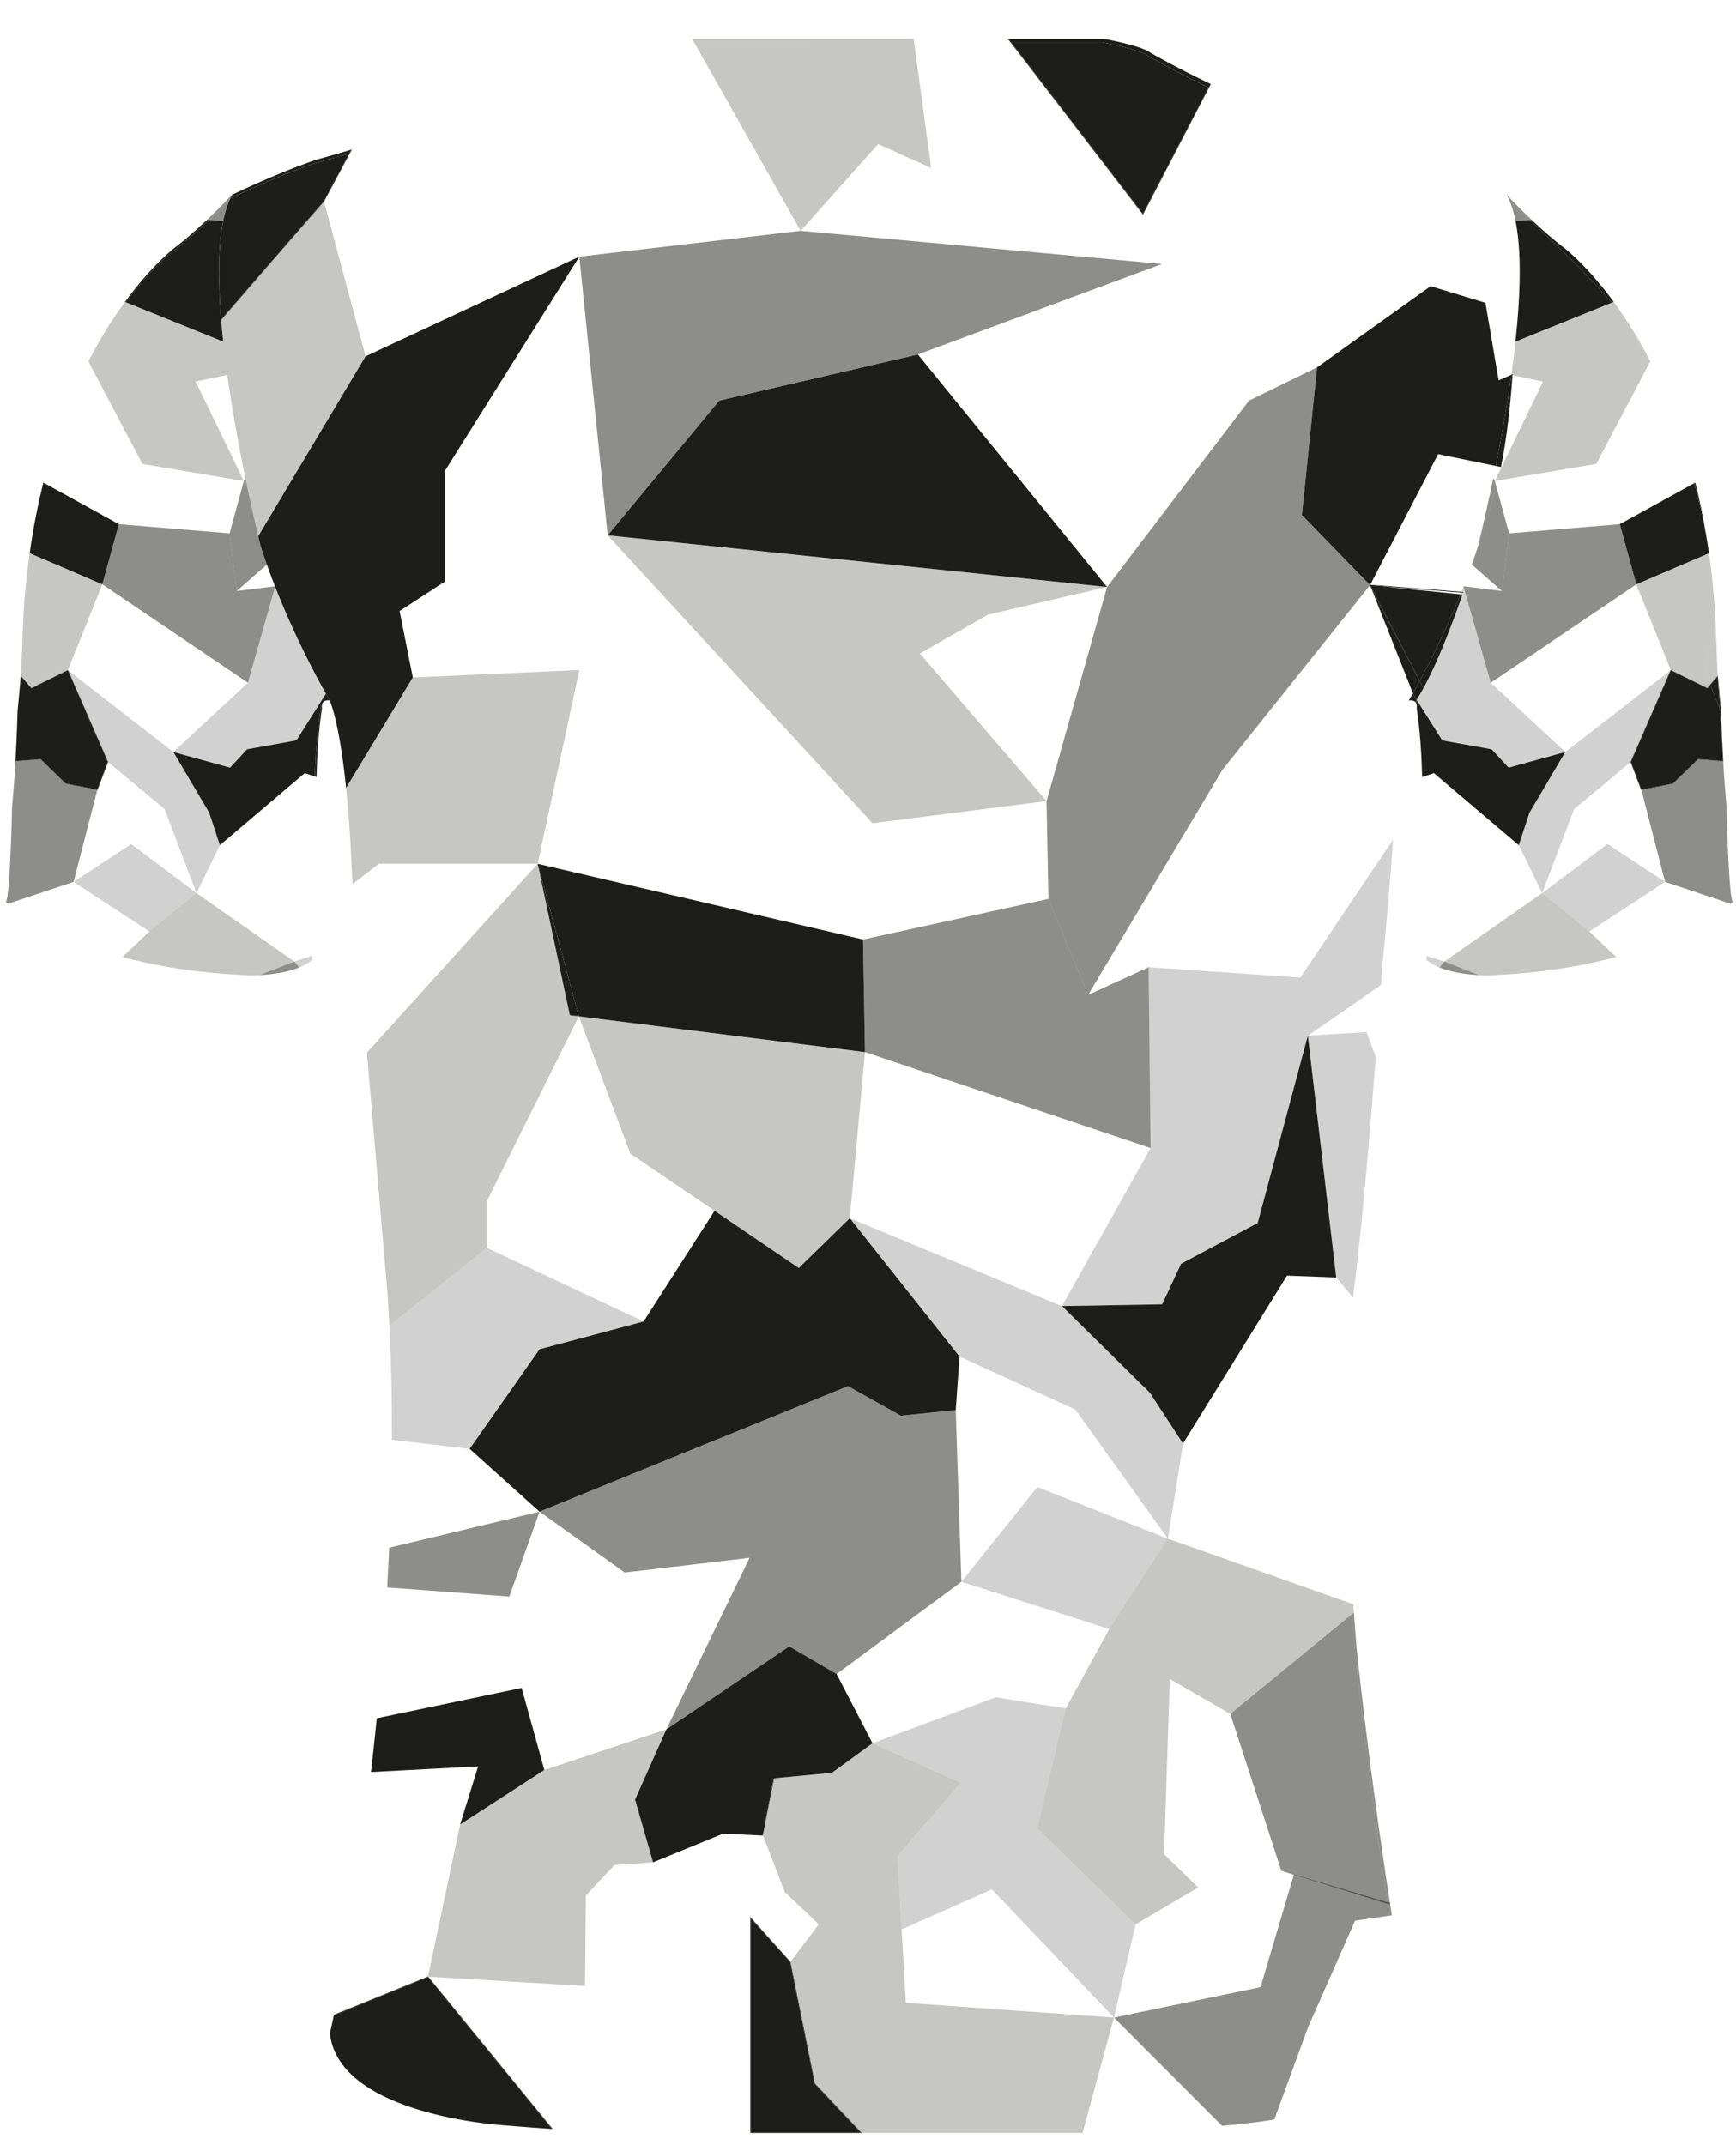 <svg xmlns="http://www.w3.org/2000/svg" width="273.844" height="338.293" viewBox="308.915 312.57 273.844 338.293"><path fill="none" d="M576.181 388.763l.158-.087c-1.917-7.664-4.454-13.989-7.099-19.113l-.197.374c3.258 6.447 5.545 12.874 7.138 18.826zM525.741 478.71l.193.513c.358-4.721.643-8.731.822-11.338l-.249.175a1519.27 1519.27 0 01-.766 10.65zM547.815 344.566l-.016-.333c-.223-.129-.449-.255-.676-.383.19.198.418.436.692.716zM403.297 320.323s3.564-.864 7.035-1.064h8.079l-.322-.57h-7.482c-3.471.2-7.034 1.064-7.034 1.064-12.212 7.723-30.229 13.702-39.143 16.388l-.311.581c8.9-2.681 26.95-8.666 39.178-16.399zM468.327 319.259l-.438-.571h-10.68v.571zM322.855 369.563a75.598 75.598 0 00-.903 1.802c.302-.612.605-1.208.911-1.787l-.008-.015zM522.473 334.653s14.24 3.989 24.717 9.96c-.131-.34-.272-.661-.423-.965-10.398-5.753-24.019-9.566-24.019-9.566-7.834-1.589-16.464-5.208-22.834-8.25l-.292.562c6.372 3.044 15.01 6.668 22.851 8.259zM522.068 565.441l.319.113c-1.382-21.62-.263-43.726.001-48.336l-.225-.267c-.057.91-1.547 24.874-.095 48.49zM533.208 445.14a116.034 116.034 0 01-.138 3.014c.183 1.874.369 3.94.515 5.6a285.397 285.397 0 00-.329-4.751c-.014-1.354-.03-2.63-.048-3.863zM528.469 614.605l-.354.051a921.851 921.851 0 002.442 14.961s1.449 3.67.863 5.213c0 0-.112.53-.479 1.352.589-1.14.755-1.922.755-1.922.586-1.543-.864-5.214-.864-5.214a914.985 914.985 0 01-2.363-14.441zM358.583 435.021a161.84 161.84 0 00.167 13.703 697.329 697.329 0 00-.787 8.775c-.17 2.956-.169 4.842-.139 5.91l.293-.093c-.043-.93-.078-2.927.12-6.388 0 0 .401-4.828.787-8.776 0 0-.379-6.013-.186-13.046l-.255-.085zM529.014 435.627s-.216 4.03-.613 9.748l.262-.391c.406-5.812.627-9.928.627-9.928.688-6.314 2.181-10.185 2.757-11.494-.014.021-.026.044-.04.064-.001.001-2.13 4.089-2.993 12.001zM534.005 462.404c-.006.377-.017.679-.027.913l.058.019-.031-.932zM532.416 422.963l-.005.009.062.098.004-.01z"/><path opacity=".5" fill="#1D1D1B" d="M522.643 573.021s1.582 16.18 5.143 39.503l.38.112c-3.633-23.688-5.247-40.187-5.247-40.187-.17-1.847-.315-3.712-.443-5.583l-.298.244c.133 1.982.285 3.957.465 5.911zM528.115 614.656l.354-.051-.259-1.68-.381-.119.286 1.85z"/><path opacity=".5" fill="#1D1D1B" d="M527.829 612.807l.381.119-.045-.289-.38-.112.044.282z"/><path opacity=".5" fill="#1D1D1B" d="M527.829 612.807l.381.119-.045-.289-.38-.112.044.282z"/><path opacity=".25" fill="#1D1D1B" d="M436.869 319.259v-.571h-18.78l.322.571zM522.177 567.111l.298-.244c-.03-.438-.06-.875-.088-1.313l-.319-.113c.034.557.072 1.114.109 1.67z"/><path opacity=".2" fill="#1D1D1B" d="M522.166 516.904l-.003.048.225.267c.032-.57.053-.886.053-.886 1.331-10.151 2.63-25.714 3.494-37.11l-.193-.513c-.863 11.476-2.203 27.721-3.576 38.194zM526.699 465.229s-.068 1.044-.191 2.831l.249-.175c.141-2.04.218-3.227.218-3.227.717-6.676 1.291-13.986 1.688-19.674l-.262.391c-.398 5.712-.976 13.108-1.702 19.854z"/><path fill="#1D1D1B" d="M482.739 319.259s5.969 1.064 7.42 2.221c0 0 3.819 2.213 9.39 4.878l.292-.562c-5.58-2.669-9.407-4.886-9.407-4.886-1.45-1.157-7.42-2.221-7.42-2.221h-15.03l.439.57h14.316z"/><path d="M468.388 319.259l-.439-.571h-.06l.438.571zM499.622 326.394l.292-.562-.027-.013-.292.562.027.013zM468.422 319.259l-.439-.571h-.034l.439.571zM499.595 326.381l.292-.562-.047-.023-.292.562.047.023z"/><path fill="#1D1D1B" d="M345.252 343.862s7.127-3.471 13.498-5.599c0 0 2.017-.533 5.272-1.513l.312-.581c-3.278.986-5.31 1.523-5.31 1.523-6.371 2.128-13.497 5.599-13.497 5.599a9.153 9.153 0 00-.277.542l.002-.002v.031z"/><path d="M364.119 336.721l.311-.581-.057.017-.311.581.057-.017z"/><path d="M364.063 336.738l.311-.581-.039.012-.312.581.04-.012z"/><path opacity=".5" fill="#1D1D1B" d="M345.22 343.866c.098-.209.2-.412.308-.605 0 0-1.659 1.798-3.966 3.981l.301.021a91.916 91.916 0 003.357-3.397z"/><path opacity=".25" fill="#1D1D1B" d="M328.741 360.227l-.116-.047c-1.844 2.513-3.833 5.629-5.771 9.384l.008.015c1.988-3.777 4.017-6.869 5.879-9.352z"/><path opacity=".2" fill="#1D1D1B" d="M357.858 464.182c.101-.073.208-.141.303-.218 0 0-.022-.204-.043-.646l-.293.093c.009.334.022.59.033.771z"/><path fill="#1D1D1B" d="M336.198 352.207c2.022-1.546 4.044-3.383 5.665-4.944l-.301-.021c-1.512 1.431-3.299 3.026-5.089 4.395 0 0-3.51 2.626-7.848 8.542l.116.047c4.156-5.542 7.457-8.019 7.457-8.019zM359.428 424.814c-.488 3.237-.735 6.82-.845 10.207l.256.086c.099-3.576.344-7.416.864-10.863 0 0-.038-.197-.012-.433-.383.355-.263 1.003-.263 1.003z"/><path opacity=".5" fill="#1D1D1B" d="M546.568 343.261c.069.124.134.257.199.388.12.066.237.135.356.201-.35-.368-.555-.589-.555-.589zM550.229 347.264l.305-.021a99.423 99.423 0 01-2.719-2.676l.022.518c.831.747 1.624 1.471 2.392 2.179z"/><path opacity=".5" fill="#1D1D1B" d="M547.51 344.794v-.007l.327.296-.022-.518a93.58 93.58 0 01-.691-.716c-.119-.066-.236-.135-.356-.201.15.304.292.625.423.965.105.061.214.12.319.181zM582.247 454.802a1.082 1.082 0 01-.119-.316c-.05.203-.115.396-.188.584.206-.173.307-.268.307-.268zM581.279 439.945a19.11 19.11 0 01-.004-.184l-.04-.436.044.62z"/><path opacity=".25" fill="#1D1D1B" d="M564.137 361.416a87.052 87.052 0 014.906 8.521l.197-.374c-1.938-3.755-3.927-6.871-5.77-9.384l-.298.12c.639.723.965 1.117.965 1.117zM579.867 419.164l.021-.025-.063-.695-.047-1.243c-.008.218-.015.333-.015.333l.104 1.63z"/><path opacity=".2" fill="#1D1D1B" d="M533.978 463.317c-.021.442-.043.646-.043.646.038.031.083.058.122.088l-.021-.716-.058-.018zM532.416 422.963l.061.097c.047-.138.091-.283.139-.419-.067.113-.133.213-.2.322z"/><path fill="#1D1D1B" d="M563.173 360.299l.298-.12c-4.339-5.917-7.849-8.542-7.849-8.542-1.79-1.368-3.577-2.963-5.089-4.395l-.305.021c6.855 6.326 11.159 11.01 12.945 13.036zM578.257 398.23a107 107 0 00-1.918-9.555l-.158.087a107.99 107.99 0 012.076 9.468zM580.201 424.296c.15 2.276.304 4.549.456 6.765-.184-3.594-.246-6.246-.246-6.246l-.21-.519z"/><path fill="#1D1D1B" d="M580.201 424.296l.21.519-.517-5.618-.023.027c.107 1.676.217 3.375.33 5.072z"/><path d="M579.87 419.207l.022-.027-.004-.041-.021.025.003.043zM579.871 419.224l.024-.028-.001-.011-.024.026z"/><path d="M579.87 419.211l.024-.026-.001-.005-.023.027z"/><path fill="#1D1D1B" d="M532.473 423.07l-.062-.099-.206.333a.764.764 0 01.121.21c.049-.148.097-.298.147-.444z"/><path fill="none" d="M346.268 405.764l6.023-.735a113.37 113.37 0 01-1.282-3.429l-4.741 4.164zM325.058 404.715l-11.458-4.903-.001.006zM578.496 399.818l-.001-.006-11.458 4.903zM355.693 429.288l-7.806 1.403-2.684 2.915-8.934-2.463-.007.005.005.009 8.936 2.465 2.684-2.899 7.79-1.405 4.649-7.364-.005-.01zM544.07 420.233l11.757 10.909.013-.004-.006.01.006.006 16.587-12.867.025-.059.03.015h.001l-5.445-13.528-22.968 15.518zM360.042 344.341l-.017.019 6.557 24.399 33.721-15.718 34.907-4.072-16.799-29.709h-8.079c-3.471.2-7.035 1.064-7.035 1.064-12.229 7.733-30.278 13.718-39.178 16.398l-4.077 7.619zM336.604 465.251l.036.006-.028-.028-.008.022zM324.302 437.14l-.041-.008-3.738 14.508 9.086-5.97 10.304 7.743-5.028-13.25-8.923-7.418c-.555 1.46-1.106 2.935-1.66 4.395zM547.983 347.422c-.023-.118-.049-.231-.074-.347.133 4.248.28 12.73-.219 21.758.099-.799.191-1.597.277-2.392.775-7.185 1.005-14.113.016-19.019zM332.478 459.46l-11.955-7.82-10.342 3.45c1.362 1.137 7.025 5.414 18.057 8.387l4.24-4.017z"/><path fill="none" d="M355.338 464.195l2.486-.785c-.03-1.068-.031-2.954.139-5.91 0 0 .4-4.828.787-8.775 0 0-.403-6.392-.167-13.703l-1.595-.535-13.39 11.368-.003-.01-3.684 7.568 15.427 10.782zM566.134 432.745l-8.923 7.418-5.028 13.25 10.304-7.743 9.086 5.97-3.738-14.508-.041.008c-.554-1.46-1.106-2.935-1.66-4.395zM344.776 371.692l-5.002 1.047 7.604 15.688.255-.391c-.967-4.696-2.04-10.462-2.857-16.344zM348.026 420.233l-22.968-15.519-5.445 13.528h.001l.03-.015.025.059 16.587 12.867.006-.006-.006-.01.013.004 11.757-10.908zM368.665 448.785l-4.109 3.186c.702 8.413 1.488 17.72 2.241 26.6l26.935-29.785h-25.067zM545.196 388.346l-.253.906 2.026 7.427 17.462-1.45 11.75-6.466c-1.593-5.952-3.88-12.378-7.138-18.826l-8.33 15.79-15.517 2.619zM451.145 616.829l-.679-11.569 1.342 23.138 32.825 2.33-19.251-20.223z"/><path fill="none" d="M559.617 459.46l4.24 4.017c11.031-2.973 16.694-7.25 18.057-8.387l-10.342-3.45-11.955 7.82zM408.355 494.491l-8.129-21.642-14.547 29.2v7.281l24.758 11.631 11.195-17.456zM446.548 587.475l19.436-7.25 11.045 1.758 6.864-12.525-23.323-7.45-19.683 14.546z"/><path fill="none" d="M511.936 513.727l-16.405 26.472.008.013-2.391 14.994-14.623-20.377-18.248-8.33-.602 8.438.895 27.072 11.985-14.947 20.577 8.145 28.936 10.236c-1.451-23.616.038-47.58.096-48.489l-2.469-2.933-7.759-.294zM524.461 475.317l1.28 3.393c.339-4.503.603-8.253.767-10.65-5.56 3.909-11.287 7.828-11.287 7.828l9.24-.571zM442.969 504.672l33.457 13.867.006-.01-.006-.006h.009l13.982-24.912-45.057-15.132zM400.224 472.841l.002.008 45.134 5.63zM474.298 454.323l-.293-15.426-27.457 3.487-41.772-45.397-4.473-43.946-21.195 33.766v17.461l-7.158 4.658 2.083 10.474 26.27-1.171-6.571 30.556 51.319 11.94zM431.029 593.003l9.102-.87-9.101.864zM507.308 505.428l-12.078 6.401-1.392 2.992 1.392-2.976zM492.244 518.23l-15.525.289 15.519-.273zM502.989 582.847l-9.548-5.522-.895 27.642 5.368 5.245-9.857 5.815-3.424 14.701 23.122-4.798 5.259-17.728-1.973-.613zM539.451 405.902c.11-.274.219-.553.328-.831l.018-.044c.438-1.118.867-2.265 1.283-3.434.327-.922.647-1.855.953-2.802 0 0 1.112-4.392 2.425-10.764.132-.641.266-1.302.4-1.981l-9.091-1.863-10.709 20.602 14.393 1.117zM532.377 422.901l-.005.009.039.062.005-.009zM531.885 422.12l-.11-.176-.006.01.136.215zM555.826 431.143l-8.934 2.463-2.684-2.915-7.805-1.403-3.926-6.228-.004.01 3.945 6.248 7.79 1.405 2.684 2.899 8.936-2.465.005-.009zM555.455 465.257l.036-.006-.008-.022-.028.028zM539.292 406.295l.119-.294-12.634-.984 12.515 1.278z"/><path fill="none" d="M541.08 401.594a120.509 120.509 0 01-1.283 3.434l.246.03c.391-1.142.769-2.273 1.13-3.382l-.093-.082z"/><path fill="none" d="M541.173 401.676c-.361 1.108-.739 2.24-1.13 3.382l5.784.706-4.654-4.088zM545.613 386.58l6.709-13.841-4.813-1.007c-.354 4.992-.925 10.022-1.82 14.485-.026.122-.052.241-.076.363z"/><path fill="none" d="M544.458 388.028l.259.398.896-1.847c.024-.122.051-.24.076-.363l-.83-.17a284.3 284.3 0 01-.401 1.982z"/><path fill="none" d="M544.717 388.426l.226.826.253-.906-.479.08zM454.014 415.621l19.991 23.276 9.548-33.765-18.804 4.365zM457.209 318.688v-5.618h-20.34v5.618h16.167zM344.112 347.422c-.481 2.392-.675 5.264-.656 8.414-.027-4.953.47-9.219 1.795-12.003l-.03.032c-.473 1.008-.837 2.206-1.109 3.557zM578.496 399.818c.479 3.403.838 7.001 1.036 10.82l.246 6.562c.062-1.612.208-8.979-1.521-18.97.081.524.163 1.047.238 1.581l.001.007zM381.499 600.277l2.838-9.162-16.901.894c-2.278 19.719-4.895 33.073-4.895 33.073a116.24 116.24 0 01-.949 5.191c4.944-2.008 9.889-4.02 14.838-6.021l5.069-23.975zM533.256 435.107c-.098-3.576-.344-7.416-.864-10.863 0 0 .073-.389-.065-.729-.07.212-.145.416-.211.636 0 0 .262.803.631 3.596 0 0 .301 6.233.462 17.394.083-2.423.156-6.064.047-10.034zM580.74 432.582l.003.044c.121 2.115.281 4.439.492 6.7-.183-2.57-.378-5.365-.577-8.266a228.005 228.005 0 00.082 1.522zM563.858 463.477a80.631 80.631 0 01-8.366 1.774l-.036.006c-3.484.551-7.34.947-11.587 1.113 0 0-.643.019-1.62-.031-1.619-.082-4.162-.354-6.271-1.209-.708-.288-1.362-.644-1.92-1.078l.002.067s.939 2.822 7.018 2.744c0 0 16.846 1.65 38.533-8.9 0 0 1.628-1.088 2.33-2.894l-.025.021c-1.364 1.137-7.027 5.414-18.058 8.387z"/><path fill="none" d="M534.035 463.336l2.722.859 15.426-10.782-3.684-7.568-.003.01-13.39-11.368-1.851.621a165.2 165.2 0 01-.048 10.032c.018 1.233.034 2.51.048 3.862 0 0 .151 1.876.329 4.751.161 1.839.272 3.177.272 3.177.148 2.588.166 4.356.147 5.475.013.308.023.618.032.931zM315.756 388.676l11.908 6.553 17.462 1.45 2.252-8.252-15.996-2.7-8.52-16.148a74.1 74.1 0 00-.911 1.787c-2.314 4.782-4.498 10.523-6.195 17.31zM582.128 454.485a4.367 4.367 0 00.089-1.659s-.405-5.395-.938-12.881c.035 1.531.297 12.396.849 14.54zM394.781 591.686l19.251-6.401 13.127-27.056-19.698 2.313-13.436-9.595-4.767 13.39-19.266-1.443a508.969 508.969 0 01-1.645 20.639l22.854-4.788 3.58 12.941z"/><path fill="none" d="M533.858 456.93s-.111-1.338-.272-3.177c.146 2.366.309 5.408.42 8.651.018-1.118 0-2.886-.148-5.474zM531.143 423.041s.229-.383.626-1.087l.006-.01.023-.043-6.575-16.579-.228-.438-23.24 29.063-21.194 35.509 9.548-4.365.309 28.521-.293-28.521 23.909 1.636 14.367-21.351c.397-5.718.613-9.748.613-9.748.863-7.912 2.992-12 2.992-12 .014-.021.026-.044.04-.064.049-.112.093-.209.128-.284-.181-.198-.488-.326-1.031-.239zM455.803 339.065l-8.36-3.779-12.232 13.682 56.996 5.229-38.501 14.269 29.848 36.666 22.382-29.385 10.736-5.245 17.909-12.803 8.653 2.623 2.082 12.217 2.002-.867c.132-.944.256-1.892.372-2.838.499-9.028.352-17.51.219-21.758a16.89 16.89 0 00-.719-2.462c-10.477-5.972-24.717-9.96-24.717-9.96-7.841-1.591-16.479-5.214-22.851-8.259-3.471 6.675-6.941 13.347-10.408 20.029l-.031-.046-20.855-27.118H457.21v-.57h-4.173l2.766 20.375zM530.557 629.617a921.851 921.851 0 01-2.442-14.961l-5.442.784-7.451 16.891-5.288 14.468c10.011-1.635 13.464-3.963 13.464-3.963 4.447-1.921 6.572-4.774 7.544-6.654.367-.821.479-1.352.479-1.352.585-1.543-.864-5.213-.864-5.213zM479.681 648.914h-52.416V614.87c2.112 2.358 4.208 4.717 6.336 7.06l4.478-5.902-5.368-5.091-3.455-8.962.098-.527-.113.573-6.263-.293-11.045 4.52-6.108.432-4.488 4.798-.139 14.269-24.728-1.463 19.633 24.022c48.155 3.331 95.193.022 95.193.022 3.88-.075 7.332-.263 10.397-.524l-17.061-17.075-4.951 18.185z"/><path fill="none" d="M523.397 642.836s-3.453 2.328-13.464 3.963a109 109 0 01-8.239 1.004c-3.065.262-6.518.449-10.397.524 0 0-47.038 3.309-95.193-.022l-.065-.004a507.929 507.929 0 01-7.32-.56s-26.408-1.45-27.766-14.562c0 0 .266-1.102.619-2.809l.013-.06.008-.038c.292-1.417.64-3.234.949-5.191 0 0 2.616-13.354 4.895-33.073.313-2.711.619-5.543.912-8.477a508.823 508.823 0 001.645-20.639c.122-2.064.229-4.155.325-6.265a411.59 411.59 0 00.424-17.021 335.534 335.534 0 00-.399-18.004 291.96 291.96 0 00-.273-4.7s-1.551-18.047-3.271-38.333c-.753-8.88-1.539-18.187-2.241-26.6l-.133-1.597s-.192-6.531-.913-13.548c-.526-5.117-1.334-10.493-2.558-13.785-.976-.156-1.216.365-1.261.771.187-.172.481-.28.986-.2 2.9 7.805 3.471 27.334 3.471 27.334 2.313 27.766 5.645 66.529 5.645 66.529 3.471 52.061-7.527 108.178-7.527 108.178a114.528 114.528 0 01-1.588 8.098c1.357 13.111 27.766 14.563 27.766 14.563 50.609 4.242 102.578.586 102.578.586 24.68-.479 32.1-5.492 32.1-5.492 4.927-2.127 7.004-5.398 7.819-7.225-.975 1.881-3.1 4.734-7.547 6.655zM356.118 465.13c-2.109.855-4.652 1.127-6.271 1.209-.978.05-1.62.031-1.62.031a99.093 99.093 0 01-11.587-1.113l-.036-.006a80.95 80.95 0 01-8.366-1.774c-11.031-2.973-16.694-7.25-18.057-8.387-.221-.184-.333-.288-.333-.288.679-.973.973-15.04.973-15.04.231-2.395.403-4.885.532-7.136l.003-.044.001-.015c.246-4.335.327-7.753.327-7.753l.517-5.618.001-.012.001-.005.003-.041.064-.695.293-7.805c.198-3.819.558-7.417 1.036-10.82l.001-.007a107.96 107.96 0 012.156-11.136c1.697-6.787 3.881-12.528 6.195-17.311-4.6 9.315-8.756 22.357-9.664 39.844l-.293 7.805-.586 6.371s-.184 7.914-.863 14.947c0 0-.293 14.068-.973 15.041 0 0 11.184 10.504 38.379 11.568 0 0 6.756.201 9.934-2.406 0 0-.013-.114-.027-.354a8.234 8.234 0 01-1.74.95zM532.046 423.563c.053-.082.106-.174.159-.258-.008-.01-.022-.017-.031-.026a11.24 11.24 0 00-.128.284z"/><path fill="none" d="M382.995 541.044l-12.254-1.437a411.502 411.502 0 01-.424 17.021l23.707-5.682-11.029-9.902z"/><path opacity=".5" fill="#1D1D1B" d="M474.298 454.323l6.263 15.132 21.194-35.509 23.24-29.062-.055-.107.034.003-10.693-11.001 2.39-23.277-10.736 5.245-22.382 29.385-9.548 33.765zM404.776 396.987l17.6-21.24 31.329-7.281 38.501-14.269-56.996-5.229-34.907 4.073z"/><path opacity=".5" fill="#1D1D1B" d="M445.051 460.725l.309 17.754 45.057 15.132-.308-28.521-9.548 4.365-6.263-15.132zM440.887 576.554l19.683-14.546-.895-27.072-8.654.879-8.345-4.658-48.651 19.79 13.435 9.595 19.698-2.313-13.127 27.055 19.39-13.096zM394.025 550.947l-23.707 5.682c-.096 2.109-.203 4.2-.325 6.265l19.266 1.443 4.766-13.39zM511.041 607.589l1.973.613.017-.058 14.755 4.38c-3.561-23.323-5.143-39.503-5.143-39.503-.18-1.954-.332-3.93-.466-5.91l-19.188 15.735 8.052 24.743z"/><path opacity=".5" fill="#1D1D1B" d="M513.014 608.202l-5.259 17.728-23.122 4.798 17.061 17.075c3.143-.27 5.871-.617 8.239-1.004l5.288-14.468 7.451-16.891 5.442-.784c-.097-.621-.191-1.238-.285-1.85l-14.815-4.604zM513.014 608.202l14.815 4.604-.044-.282-14.755-4.38-.016.058z"/><path opacity=".5" fill="#1D1D1B" d="M513.014 608.202l14.815 4.604-.044-.282-14.755-4.38-.016.058z"/><path opacity=".25" fill="#1D1D1B" d="M446.548 442.384l27.457-3.487-19.991-23.276 10.735-6.124 18.804-4.365-78.777-8.145zM418.411 319.259l16.799 29.709 12.233-13.682 8.36 3.779-2.767-20.377h-16.167v.571zM344.781 371.691h-.005c.817 5.882 1.891 11.648 2.857 16.344l.004-.007c-.966-4.691-2.039-10.455-2.856-16.337z"/><path opacity=".25" fill="#1D1D1B" d="M360.026 344.36c-5.43 6.184-10.823 12.438-16.224 18.671.094 1.125.203 2.265.327 3.411.188 1.743.408 3.501.651 5.25.817 5.881 1.891 11.646 2.856 16.337a297.415 297.415 0 002.017 9.092l16.929-28.361-6.556-24.4zM393.732 448.785l6.571-30.557-26.27 1.172-10.523 17.426c.721 7.017.913 13.548.913 13.548l.133 1.597 4.109-3.186h25.067zM421.632 503.505l.004-.006 13.281 9.023 8.052-7.85 2.391-26.193-45.134-5.63 8.129 21.642z"/><path opacity=".25" fill="#1D1D1B" d="M385.679 502.049l14.547-29.2-.002-.008-1.418-.177-5.074-23.879-26.935 29.785c1.721 20.286 3.271 38.333 3.271 38.333.104 1.563.194 3.131.273 4.7l15.337-12.273v-7.281zM414.031 585.284l-19.25 6.402-13.282 8.591-5.069 23.976.01-.004.015.015.015.018 24.728 1.463.138-14.268 4.488-4.798 6.109-.432-2.838-9.903zM450.466 605.26l9.964-11.538-13.882-6.247-6.417 4.658-9.102.87-1.675 8.444-.098.528 3.455 8.962 5.368 5.09-4.477 5.903.004.005 3.872 19.205 7.357 7.774h34.846l4.952-18.186-32.825-2.33zM483.893 569.458l-6.864 12.525-4.474 18.911 15.502 15.133 9.857-5.815-5.368-5.245.895-27.642 9.548 5.521 19.188-15.735c-.037-.557-.075-1.113-.109-1.67l-28.936-10.236-9.239 14.253z"/><path opacity=".2" fill="#1D1D1B" d="M394.025 525.342l16.412-4.381-24.758-11.631-15.337 12.273c.302 6.002.422 12.033.399 18.004l12.254 1.437 11.03-15.702zM472.555 600.895l4.474-18.912-11.045-1.758-19.436 7.25 13.882 6.247-9.964 11.538.679 11.569 14.237-6.324 19.251 20.223 3.424-14.701zM493.132 555.205l-20.577-8.144-11.985 14.947 23.323 7.45zM515.221 475.888l4.474 38.132 2.469 2.933.003-.048c1.373-10.474 2.713-26.719 3.575-38.194l-1.28-3.393-9.241.57z"/><path opacity=".2" fill="#1D1D1B" d="M476.719 518.519l15.525-.288 1.594-3.409 1.392-2.992 12.078-6.401 7.913-29.54s5.728-3.919 11.287-7.828c.123-1.787.191-2.831.191-2.831.726-6.745 1.304-14.142 1.701-19.854l-14.367 21.351-23.909-1.636.293 28.521-13.982 24.912.284-.005zM478.525 534.828l14.623 20.377 2.39-14.994-.007-.013-.008.013-5.214-8.005-13.877-13.677-.006.01-33.457-13.867 17.308 21.826z"/><path fill="#1D1D1B" d="M404.776 396.987l78.777 8.145-29.848-36.666-31.329 7.281zM545.689 386.217c.896-4.463 1.467-9.493 1.82-14.485l-.194-.04c-.706 5.077-1.603 10.067-2.456 14.355l.83.17z"/><path fill="#1D1D1B" d="M514.281 393.779l10.693 11.001.085.006 10.709-20.602 9.091 1.863c.854-4.289 1.75-9.278 2.456-14.355a.918.918 0 01.003-.02l-2.002.867-2.082-12.217-8.653-2.623-17.909 12.803-2.391 23.277zM499.548 326.358c-5.57-2.665-9.39-4.878-9.39-4.878-1.451-1.157-7.42-2.221-7.42-2.221h-14.316l20.776 27.01 10.35-19.911z"/><path d="M489.214 346.346l-20.826-27.087h-.061l20.855 27.118.031.046c3.467-6.682 6.938-13.354 10.408-20.029l-.027-.013-10.38 19.965z"/><path d="M499.595 326.381l-.047-.023-10.35 19.911-20.776-27.01h-.034l20.826 27.087 10.381-19.965z"/><path fill="#1D1D1B" d="M343.455 355.836c.014 2.249.137 4.639.339 7.095l16.202-18.652 4.026-7.529c-3.256.979-5.272 1.513-5.272 1.513-6.371 2.128-13.498 5.599-13.498 5.599v-.031l-.002.002c-1.325 2.784-1.822 7.05-1.795 12.003z"/><path d="M360.012 344.31l.014.05.017-.019 4.077-7.62-.057.017-4.051 7.572z"/><path d="M360.026 344.36l-.014-.05-16.215 18.661.005.061c5.4-6.234 10.794-12.488 16.224-18.672z"/><path d="M360.012 344.31l4.051-7.571-.04.012-4.026 7.529-16.202 18.652.003.039 16.214-18.661z"/><path fill="#1D1D1B" d="M352.291 405.028l.007-.001a116.477 116.477 0 01-1.283-3.434l-.006.006c.415 1.168.845 2.313 1.282 3.429z"/><path fill="#1D1D1B" d="M374.033 419.4l-2.083-10.475 7.157-4.658v-17.461l21.195-33.766-33.721 15.718-16.929 28.361c.256 1.07.408 1.672.408 1.672.306.946.626 1.88.953 2.802.416 1.169.846 2.315 1.283 3.434l.018.044c3.11 7.93 6.604 14.391 8.005 16.873l.006.01a60.396 60.396 0 00.626 1.087c1.224 3.292 2.031 8.668 2.558 13.785l10.524-17.426zM445.051 460.725l-51.319-11.94 6.492 24.056 45.136 5.638z"/><path fill="#1D1D1B" d="M398.806 472.664l1.418.177-6.492-24.056zM451.021 535.815l8.654-.879.602-8.438-17.308-21.826-8.052 7.85-13.285-9.017-11.195 17.456-16.412 4.381-11.03 15.702 11.03 9.903 48.651-19.79z"/><path fill="#1D1D1B" d="M421.632 503.505l13.285 9.017-13.281-9.023zM431.029 593.003l.001-.006 9.101-.864 6.417-4.658-5.661-10.921-7.466-4.366-19.39 13.096-4.936 11.06 2.838 9.903 11.045-4.519 6.262.293.114-.574 1.568-8.434z"/><path fill="#1D1D1B" d="M430.922 593.013l-1.568 8.434 1.675-8.444zM381.499 600.277l13.281-8.592-3.579-12.941-22.854 4.788c-.293 2.934-.6 5.766-.912 8.477l16.901-.894-2.837 9.162zM361.572 630.371a101.118 101.118 0 01-.619 2.809c1.357 13.111 27.766 14.562 27.766 14.562 2.423.203 4.848.388 7.271.556l-19.564-23.956-14.854 6.029z"/><path d="M376.424 624.279l19.613 24.021.065.004-19.633-24.022-.045-.003z"/><path d="M376.43 624.253c-4.949 2.001-9.894 4.013-14.838 6.021l-.008.038 14.84-6.032.006-.027z"/><path d="M376.44 624.249l-.01.004-.006.026.046.003-.015-.018zM361.584 630.312a1.286 1.286 0 00-.013.06l14.853-6.03 19.564 23.956a.809.809 0 01.049.004l-19.613-24.021-14.84 6.031z"/><path fill="#1D1D1B" d="M433.544 621.981l-6.201-6.911v33.844h17.385l-7.312-7.728z"/><path d="M433.574 621.966l.027-.036c-2.128-2.343-4.224-4.701-6.336-7.06v34.044h.031v-33.937l6.278 6.989z"/><path d="M433.606 621.935l-.004-.005-.028.036 3.873 19.204 7.327 7.744h.061l-7.357-7.774z"/><path d="M433.574 621.966l-6.277-6.988v33.936h.046V615.07l6.201 6.911 3.872 19.205 7.312 7.728h.046l-7.327-7.744z"/><path fill="#1D1D1B" d="M476.426 518.523l.006.006.003-.006zM490.309 532.206l5.222 7.992 16.405-26.471 7.759.293-4.474-38.132-7.913 29.54-12.078 6.417-1.392 2.976-1.585 3.409h-.009l-.006.016-15.519.273-.277.004z"/><path fill="#1D1D1B" d="M476.442 518.523l.277-.004-.284.004-.003.006 13.877 13.677zM495.523 540.211l.008-.013-5.222-7.992zM493.838 514.821l-1.594 3.409h.009zM539.292 406.295l-12.515-1.278-1.699-.132 7.818 15.02a141.314 141.314 0 006.396-13.61zM531.885 422.12l.02.049.467.741.005-.009zM525.223 405.322l6.575 16.579c.278-.493.636-1.138 1.054-1.914l-7.629-14.665z"/><path d="M524.995 404.884l.228.438-.192-.483zM526.778 405.017l12.634.984.04-.099-14.393-1.116-.027.053 1.746.178z"/><path d="M524.974 404.78l-.034-.003.055.107.036-.045z"/><path d="M525.059 404.786l-.085-.006.057.059zM532.852 419.987l.045-.083-7.818-15.02 1.699.132-1.746-.178.191.483 7.629 14.666z"/><path opacity=".5" fill="#1D1D1B" d="M346.268 405.764l4.741-4.164a98.3 98.3 0 01-.947-2.777s-.154-.609-.413-1.693a300.54 300.54 0 01-2.016-9.093l-.255.391-2.252 8.252 1.142 9.084z"/><path opacity=".25" fill="#1D1D1B" d="M347.637 388.028l-.004.007c.827 4.02 1.574 7.25 2.016 9.093l.005-.009a295.125 295.125 0 01-2.017-9.091z"/><path opacity=".5" fill="#1D1D1B" d="M347.637 388.028l-.004.007c.827 4.02 1.574 7.25 2.016 9.093l.005-.009a295.125 295.125 0 01-2.017-9.091z"/><path fill="#1D1D1B" d="M350.062 398.822c.304.938.621 1.863.947 2.777l.006-.006c-.327-.922-.647-1.855-.953-2.802 0 0-.152-.602-.408-1.672l-.005.009c.258 1.085.413 1.694.413 1.694z"/><path opacity=".5" fill="#1D1D1B" d="M350.062 398.822c.304.938.621 1.863.947 2.777l.006-.006c-.327-.922-.647-1.855-.953-2.802 0 0-.152-.602-.408-1.672l-.005.009c.258 1.085.413 1.694.413 1.694zM341.863 347.263l2.249.159c.272-1.351.637-2.549 1.108-3.557a90.638 90.638 0 01-3.357 3.398zM348.026 420.233l4.287-15.151-.021-.054-6.023.735-1.142-9.085-17.462-1.45-2.606 9.486 22.967 15.519z"/><path fill="#1D1D1B" d="M352.313 405.082l.003-.011-.018-.044-.007.001.022.054z"/><path opacity=".5" fill="#1D1D1B" d="M352.313 405.082l.003-.011-.018-.044-.007.001.022.054zM320.523 451.64l3.738-14.508c-1.668-.321-3.32-.644-4.987-.964l-3.965-3.856-3.956.314a187.511 187.511 0 01-.532 7.136s-.294 14.067-.973 15.04c0 0 .112.104.333.288l10.342-3.45zM356.118 465.13l-.78-.935-5.491 2.144c1.619-.082 4.162-.354 6.271-1.209z"/><path opacity=".25" fill="#1D1D1B" d="M339.774 372.739l5.002-1.047a172.92 172.92 0 01-.65-5.251l-15.384-6.214c-1.862 2.483-3.892 5.575-5.879 9.352l8.52 16.148 15.996 2.7-7.605-15.688z"/><path opacity=".25" fill="#1D1D1B" d="M344.129 366.442l-.004-.001c.188 1.744.408 3.502.65 5.251h.005a173.266 173.266 0 01-.651-5.25z"/><path opacity=".25" fill="#1D1D1B" d="M344.129 366.442l-.004-.001c.188 1.744.408 3.502.65 5.251h.005a173.266 173.266 0 01-.651-5.25zM316.751 419.651l2.861-1.408 5.445-13.528-11.459-4.896a123.283 123.283 0 00-1.036 10.82l-.293 7.805-.064.695 1.669 1.928 2.877-1.416zM339.912 453.413l-7.435 6.047-4.24 4.017a80.687 80.687 0 008.366 1.774l.008-.022.028.028c3.484.551 7.34.947 11.587 1.113 0 0 .643.019 1.62-.031l5.491-2.144-15.425-10.782z"/><path opacity=".2" fill="#1D1D1B" d="M320.523 451.64l11.955 7.82 7.434-6.047-10.303-7.743zM355.338 464.195l.78.935a8.286 8.286 0 001.739-.948 25.742 25.742 0 01-.033-.771l-2.486.784zM352.313 405.082l-4.287 15.151-11.757 10.909 8.935 2.464 2.684-2.915 7.806-1.403 4.628-7.344c-1.403-2.482-4.899-8.943-8.009-16.862z"/><path opacity=".2" fill="#1D1D1B" d="M336.256 431.154l-16.587-12.867a6017.27 6017.27 0 016.299 14.44l-.007.018 8.923 7.418 5.028 13.25 3.684-7.568-1.679-5.111-5.661-9.58zM319.613 418.243v.001l.001-.001z"/><path opacity=".2" fill="#1D1D1B" d="M336.256 431.154l.011.003-.005-.009z"/><path opacity=".2" fill="#1D1D1B" d="M336.262 431.148l.007-.005-.013-.004z"/><path fill="#1D1D1B" d="M360.321 421.944c-1.401-2.482-4.895-8.943-8.005-16.873l-.003.011c3.11 7.919 6.606 14.38 8.008 16.862z"/><path opacity=".2" fill="#1D1D1B" d="M360.321 421.944c-1.401-2.482-4.895-8.943-8.005-16.873l-.003.011c3.11 7.919 6.606 14.38 8.008 16.862z"/><path fill="#1D1D1B" d="M344.125 366.44a139.619 139.619 0 01-.334-3.508 95.614 95.614 0 01-.336-7.097c-.019-3.15.175-6.022.656-8.414l-2.249-.159c-1.621 1.561-3.643 3.398-5.665 4.944 0 0-3.301 2.477-7.456 8.02l15.384 6.214z"/><path fill="#1D1D1B" d="M343.802 363.031l-.002.002c.093 1.125.202 2.262.325 3.407l.004.001a139.46 139.46 0 01-.327-3.41zM343.791 362.934l.003-.002a94.517 94.517 0 01-.339-7.095 95.64 95.64 0 00.336 7.097z"/><path fill="#1D1D1B" d="M343.797 362.97l-.002.003.005.061.002-.002-.005-.062z"/><path fill="#1D1D1B" d="M343.795 362.973l.002-.003-.003-.039-.003.002a.492.492 0 00.004.04zM325.058 404.715l2.606-9.486-11.908-6.553a107.643 107.643 0 00-2.156 11.136l11.458 4.903zM316.751 419.651l2.862-1.407v-.001z"/><path fill="#1D1D1B" d="M315.293 432.25l3.98 3.855 4.982.973 1.65-4.366-6.294-14.438-5.754 2.838-1.658-1.916-.517 5.618s-.081 3.418-.327 7.753l3.938-.317z"/><path d="M319.614 418.243l.056.044a1.487 1.487 0 01-.025-.059l-.031.015zM324.271 437.093l-.01.039.041.008c.554-1.46 1.105-2.935 1.659-4.395l-.04-.033-1.65 4.381z"/><path d="M315.309 432.312l3.965 3.856c1.667.32 3.319.643 4.987.964l.01-.039-5.013-.972-3.965-3.856-3.938.317-.003.044 3.957-.314zM316.751 419.651l-2.877 1.415-1.669-1.927-.003.041 1.642 1.902zM319.614 418.243l6.308 14.469.04.033.007-.018a5349.497 5349.497 0 00-6.299-14.44l-.056-.044z"/><path d="M315.293 432.265l3.965 3.856 5.013.972 1.65-4.381-6.308-14.468-2.862 1.407-2.907 1.431-1.643-1.897-.001.011 1.659 1.916 5.754-2.838 6.293 14.438-1.65 4.366-4.982-.973-3.981-3.855-3.936.317-.001.015z"/><path d="M312.202 419.18l-.001.005 1.643 1.897z"/><path fill="#1D1D1B" d="M360.952 423.041l-.075-.128a60.396 60.396 0 01-.551-.959l-4.649 7.364-7.79 1.404-2.684 2.899-8.937-2.465 5.65 9.561 1.682 5.121-.003.006.003.01 13.39-11.368 1.595.535c.109-3.387.356-6.97.845-10.207 0 0-.12-.648.264-1.003.045-.405.285-.926 1.26-.77zM360.326 421.954z"/><path fill="#1D1D1B" d="M341.917 440.733l1.679 5.112.003-.006-1.682-5.121-5.65-9.561-.011-.003z"/><path opacity=".5" fill="#1D1D1B" d="M544.717 388.426l-.259-.398c-1.313 6.372-2.425 10.764-2.425 10.764-.306.946-.626 1.88-.953 2.802l.093.082a322.678 322.678 0 003.77-12.424l-.226-.826z"/><path opacity=".5" fill="#1D1D1B" d="M541.173 401.676l4.654 4.088 1.142-9.085-2.026-7.427a322.678 322.678 0 01-3.77 12.424zM547.837 345.084a96.631 96.631 0 00-.327-.296v.007c-.105-.061-.214-.121-.32-.181.285.741.523 1.566.719 2.462-.027-.841-.052-1.513-.072-1.992z"/><path opacity=".5" fill="#1D1D1B" d="M550.229 347.264a271.15 271.15 0 00-2.392-2.18c.02.479.045 1.151.071 1.992.025.115.051.229.074.347l2.247-.159zM546.969 396.679l-1.142 9.085-5.784-.706-.146.427 4.173 14.749 22.968-15.519-2.606-9.486-17.463 1.45zM539.797 405.027l-.018.044.117.413.146-.427-.245-.03zM576.786 432.312l-3.965 3.856c-1.667.32-3.319.643-4.987.964l3.738 14.508 10.342 3.45a.276.276 0 00.025-.021c.073-.188.139-.381.188-.584-.552-2.145-.814-13.01-.85-14.54l-.044-.619a190.232 190.232 0 01-.492-6.7l-3.955-.314zM535.977 465.13c2.109.855 4.652 1.127 6.271 1.209l-5.491-2.144-.78.935z"/><path opacity=".25" fill="#1D1D1B" d="M544.717 388.426l.479-.081.197-.722c.076-.342.147-.694.22-1.044l-.896 1.847zM547.519 371.584c.064-.92.12-1.838.171-2.751-.116.946-.24 1.894-.372 2.838l.201-.087z"/><path opacity=".25" fill="#1D1D1B" d="M547.509 371.731l4.813 1.007-6.709 13.841c-.072.35-.144.702-.22 1.044l-.197.722 15.518-2.619 8.33-15.79a87.256 87.256 0 00-4.906-8.521s-.326-.394-.964-1.117l-15.206 6.143c-.086.795-.179 1.593-.277 2.392a187.05 187.05 0 01-.171 2.751c-.005.05-.008.099-.011.147z"/><path fill="#1D1D1B" d="M547.509 371.731l.01-.147-.201.087-.003.02.194.04z"/><path opacity=".25" fill="#1D1D1B" d="M547.509 371.731l.01-.147-.201.087-.003.02.194.04zM577.825 418.443l.851 2.097 1.191-1.376-.104-1.631s.007-.115.015-.333l-.246-6.562-1.707 7.805z"/><path opacity=".25" fill="#1D1D1B" d="M572.483 418.243l2.861 1.408 2.877 1.415.455-.526-.851-2.097 1.707-7.805a123.668 123.668 0 00-1.036-10.82l-11.459 4.896 5.446 13.529zM559.617 459.46l-7.435-6.047-15.426 10.782 5.491 2.144c.978.05 1.62.031 1.62.031a99.093 99.093 0 0011.587-1.113l.028-.028.008.022a80.893 80.893 0 008.366-1.774l-4.239-4.017z"/><path opacity=".2" fill="#1D1D1B" d="M562.487 445.67l-10.304 7.743 7.434 6.047 11.956-7.82zM535.977 465.13l.78-.935-2.722-.859c.007.238.015.476.021.716.559.434 1.213.79 1.921 1.078zM557.211 440.163l8.923-7.418-.007-.018c2.089-4.809 4.193-9.633 6.299-14.44l-16.587 12.867-5.661 9.579-1.679 5.111 3.684 7.568 5.028-13.249zM531.798 421.901l-.023.043.11.176-.087-.219zM572.483 418.243h-.001l.001.001zM555.833 431.148l-.005.009.011-.003zM539.606 406.326l.104-.302-.299-.023-.119.294.314.031z"/><path opacity=".2" fill="#1D1D1B" d="M539.71 406.024l-.104.302c-1.883 5.397-4.028 10.858-6.124 14.702l-.045.084a29.149 29.149 0 01-1.06 1.789l.039.062c.066-.109.133-.209.199-.322-.048.136-.092.281-.139.419l3.926 6.229 7.806 1.403 2.684 2.915 8.935-2.464-11.757-10.909-4.173-14.749-.152.44-.035.099z"/><path opacity=".2" fill="#1D1D1B" d="M539.78 405.071c-.109.278-.218.557-.328.831l.293.022.152-.44-.117-.413zM555.839 431.139l-.013.004.007.005z"/><path fill="#1D1D1B" d="M532.377 422.901c.352-.546.704-1.141 1.06-1.789l-.585-1.125c-.418.776-.775 1.421-1.054 1.914l.087.219.492.781z"/><path opacity=".2" fill="#1D1D1B" d="M532.377 422.901c.352-.546.704-1.141 1.06-1.789l-.585-1.125c-.418.776-.775 1.421-1.054 1.914l.087.219.492.781z"/><path fill="#1D1D1B" d="M533.482 421.028c2.096-3.844 4.241-9.305 6.124-14.702l-.313-.031a141.159 141.159 0 01-6.396 13.609l.585 1.124z"/><path opacity=".2" fill="#1D1D1B" d="M533.482 421.028c2.096-3.844 4.241-9.305 6.124-14.702l-.313-.031a141.159 141.159 0 01-6.396 13.609l.585 1.124z"/><path d="M539.71 406.024l.034-.1-.293-.022-.04.099.299.023z"/><path opacity=".2" fill="#1D1D1B" d="M539.71 406.024l.034-.1-.293-.022-.04.099.299.023z"/><path d="M532.897 419.904l-.045.083.585 1.125.045-.084-.585-1.124z"/><path opacity=".2" fill="#1D1D1B" d="M532.897 419.904l-.045.083.585 1.125.045-.084-.585-1.124z"/><path fill="#1D1D1B" d="M547.967 366.442l15.206-6.143c-1.786-2.026-6.09-6.71-12.944-13.036l-2.246.159c.989 4.906.759 11.834-.016 19.02zM576.181 388.763l-11.75 6.466 2.606 9.486 11.458-4.903c-.075-.534-.157-1.057-.238-1.581a107.832 107.832 0 00-2.076-9.468zM580.201 424.296c-.113-1.697-.224-3.396-.33-5.072l-1.177 1.36 1.507 3.712z"/><path fill="#1D1D1B" d="M580.201 424.296l-1.507-3.712-.458.528-5.754-2.838-6.294 14.438 1.65 4.366 4.982-.973 3.98-3.855 3.937.317c-.029-.517-.057-1.021-.081-1.507-.151-2.215-.304-4.488-.455-6.764z"/><path fill="#1D1D1B" d="M575.344 419.651l-2.861-1.408v.001z"/><path d="M566.174 432.712l-.04.033c.554 1.46 1.105 2.935 1.659 4.395l.041-.008-.01-.039-1.65-4.381zM572.482 418.243l-.03-.015c-.009.02-.018.039-.025.059l.055-.044z"/><path d="M576.802 432.265l-3.965 3.856-5.013.972.01.039c1.668-.321 3.32-.644 4.987-.964l3.965-3.856 3.956.314-.003-.044-3.937-.317zM575.344 419.651l2.907 1.431.439-.509-.014-.033-.455.526z"/><path d="M579.87 419.207l-.003-.043-1.191 1.376.014.033 1.18-1.366zM566.127 432.728l.007.018.04-.033 6.309-14.468-.001-.001-.056.044c-2.105 4.807-4.21 9.631-6.299 14.44z"/><path d="M578.251 421.082l-2.907-1.431-2.861-1.407-6.309 14.468 1.65 4.381 5.013-.972 3.965-3.856 3.938.317-.001-.015-3.937-.317-3.98 3.855-4.983.973-1.65-4.366 6.294-14.438 5.754 2.838.458-.528-.004-.01zM578.695 420.584l1.176-1.36-.001-.013-1.179 1.363zM579.84 419.196l-1.18 1.364-.003-.003 1.18-1.363z"/><path d="M578.69 420.573l-.439.509.44-.508z"/><path fill="#1D1D1B" d="M532.411 422.972l-.039-.062c-.03.047-.061.1-.091.146l-.015.028-.093.194c.009.01.023.017.031.026.07-.109.138-.22.207-.332z"/><path fill="#1D1D1B" d="M531.769 421.954c-.397.704-.626 1.087-.626 1.087.543-.087.851.041 1.031.237l.093-.194-.362-.915-.136-.215zM532.392 424.244c.521 3.447.767 7.287.864 10.863l1.851-.621 13.39 11.368.003-.01-.003-.006 1.682-5.121 5.65-9.561-8.937 2.465-2.684-2.899-7.79-1.404-3.945-6.248c-.05.146-.098.296-.146.444.138.341.065.73.065.73zM532.267 423.084l.015-.028c.03-.046.061-.099.091-.146l-.468-.741.362.915z"/><path fill="#1D1D1B" d="M550.178 440.733l5.661-9.579-.011.003-5.65 9.561-1.682 5.121.003.006z"/></svg>